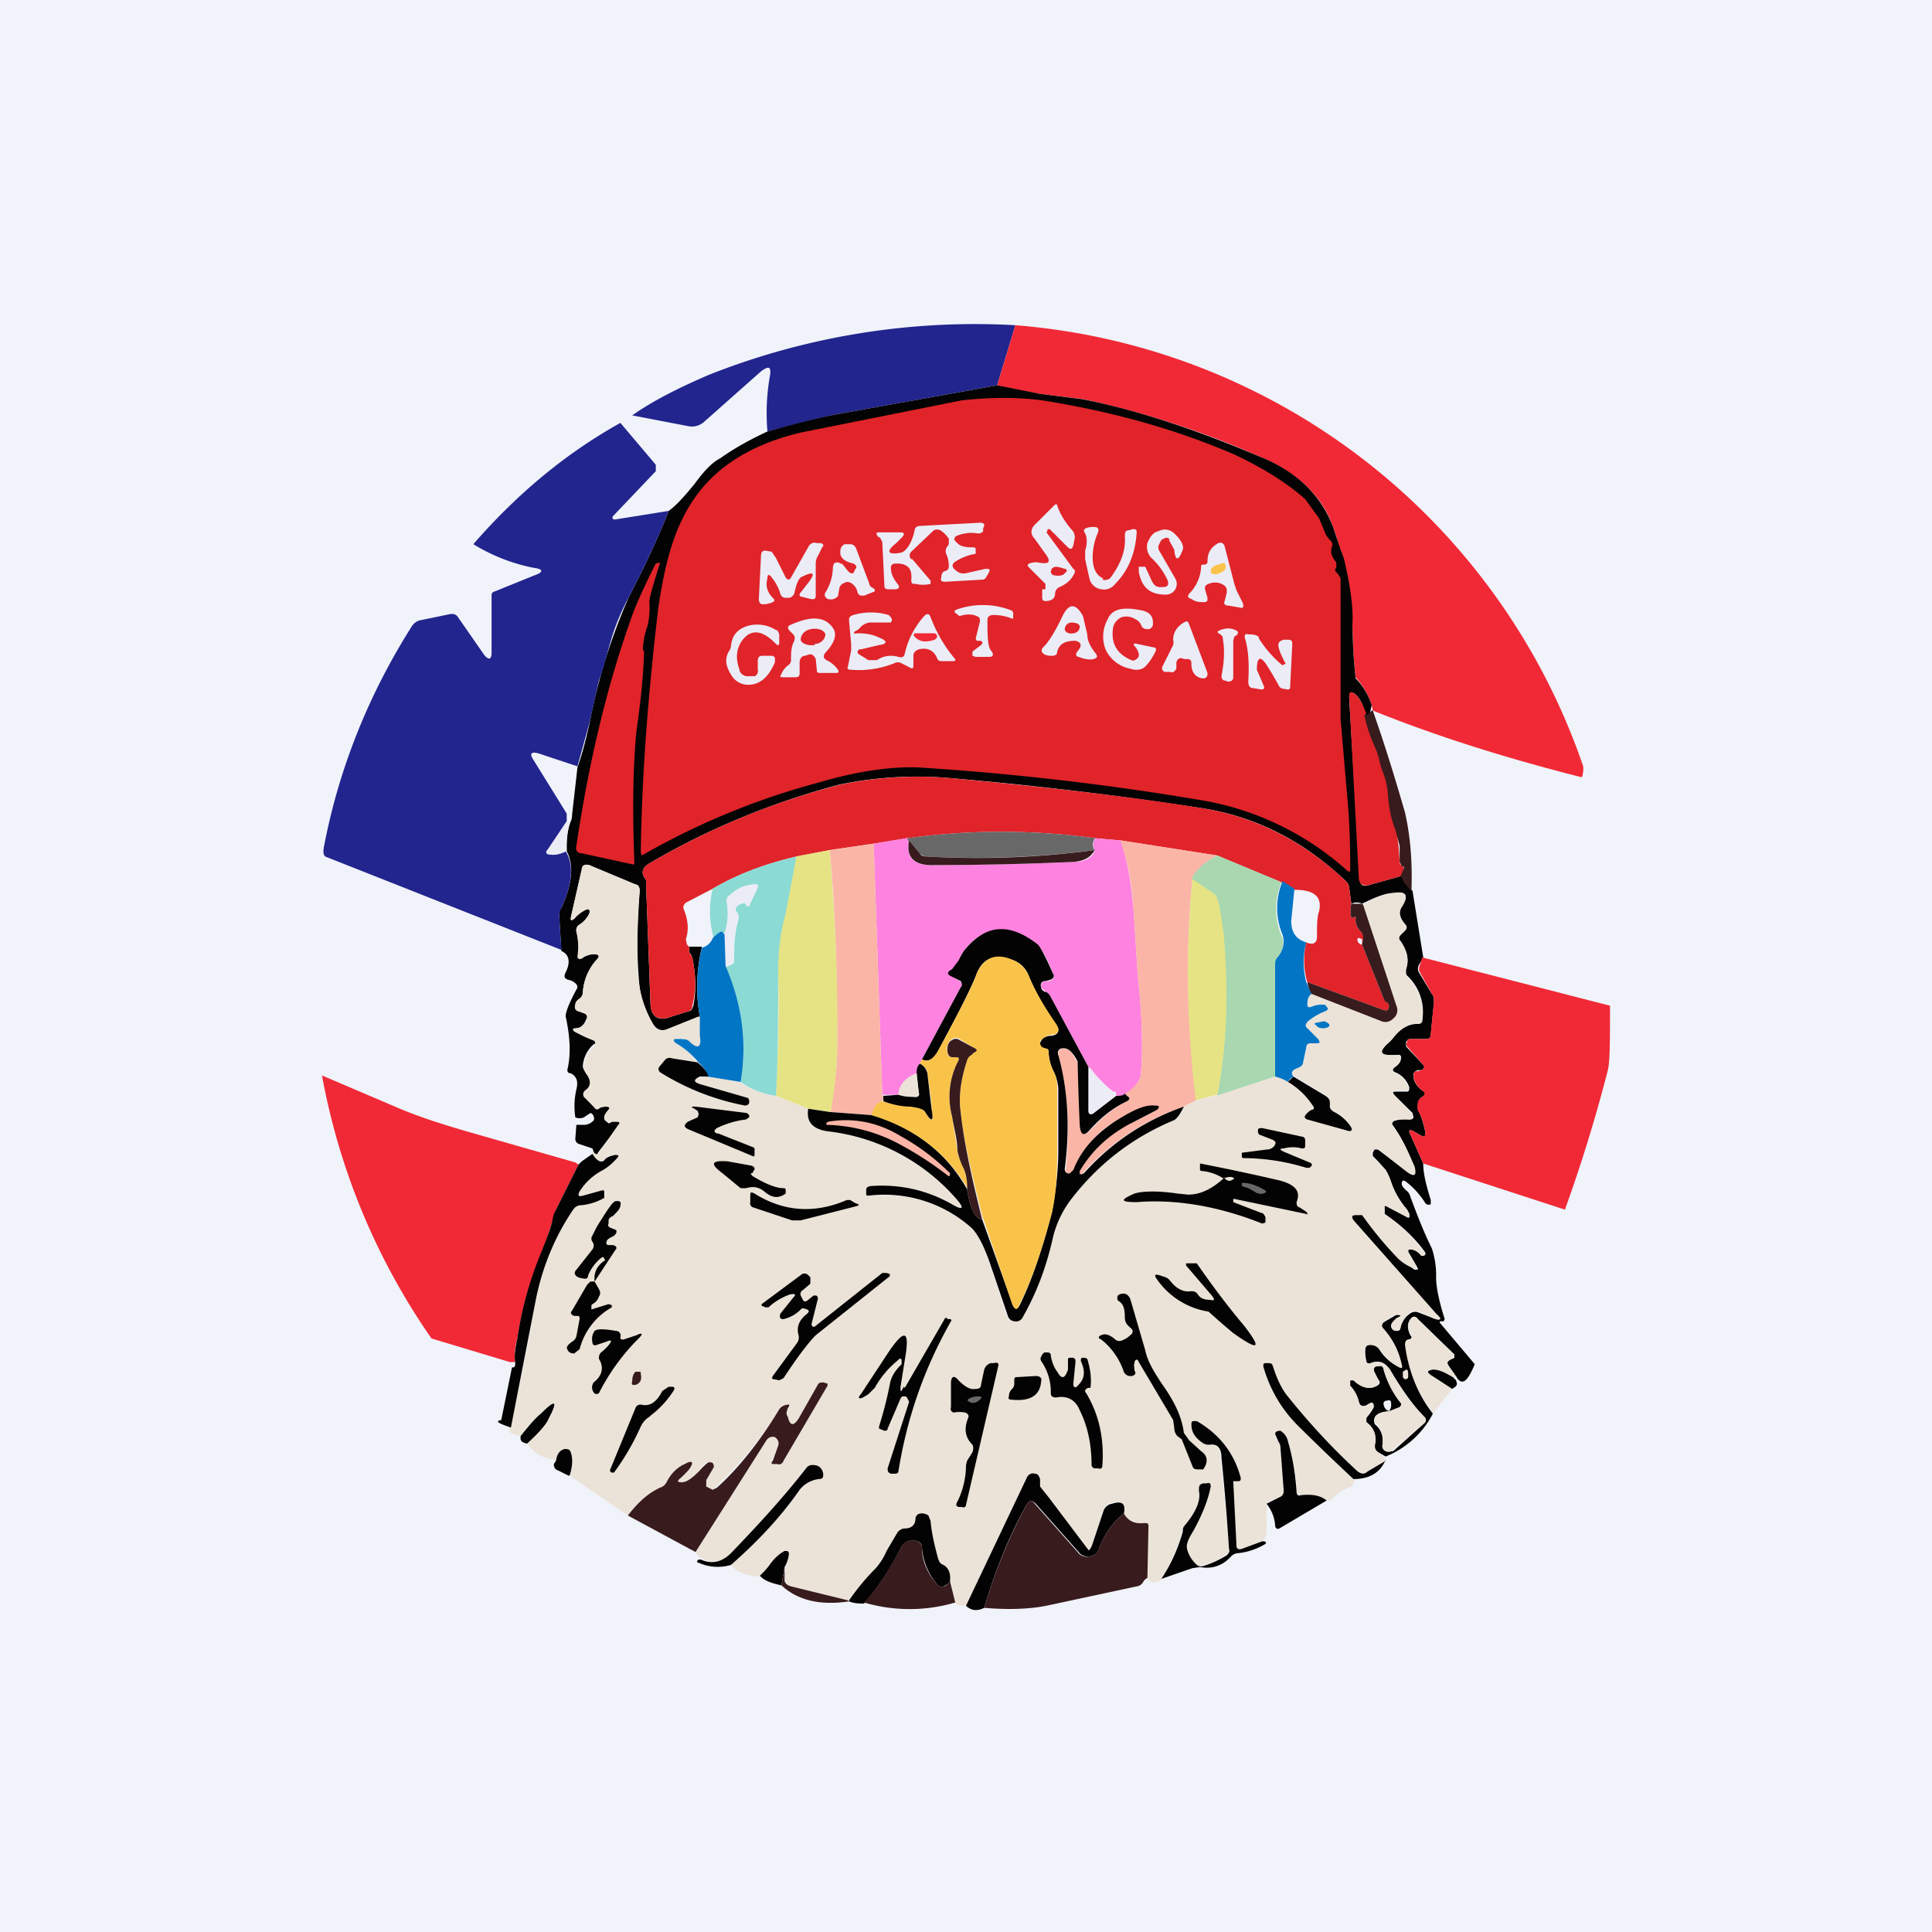 <!-- by TradingView --><svg width="18" height="18" viewBox="0 0 18 18" xmlns="http://www.w3.org/2000/svg"><path fill="#F0F3FA" d="M0 0h18v18H0z"/><path d="m9.46 3.03-.17.56-1.44.26c-.18.03-.42.1-.7.17a2 2 0 0 1 .02-.5c.02-.1 0-.12-.08-.06l-.53.47a.17.17 0 0 1-.15.04l-.52-.1c.2-.14.44-.26.72-.38a6.73 6.73 0 0 1 2.85-.46Z" fill="#22258D"/><path d="M14.73 7.24c-.67-.17-1.32-.37-1.94-.62l-.01-.05a.73.73 0 0 0-.15-.26 5.46 5.46 0 0 1-.03-.49 2.69 2.69 0 0 0-.11-.7.4.4 0 0 1-.03-.09 1.76 1.76 0 0 0-.04-.12c-.1-.29-.33-.5-.67-.65a8.54 8.54 0 0 0-1.65-.54l-.41-.05a2.9 2.9 0 0 1-.4-.08l.17-.56a6.1 6.1 0 0 1 5.28 4.08c.02.04.01.09 0 .13Z" fill="#F12936"/><path d="m9.29 3.59.4.08.4.05c.5.1 1.05.28 1.66.54.34.14.56.36.67.65l.04.12.03.09.03.08c.06.25.09.46.08.62a5.5 5.5 0 0 0 .03.5c.07.07.12.16.15.25a3.27 3.27 0 0 0-.02.09h-.04c-.02-.1-.05-.15-.09-.19-.04-.03-.06-.03-.06.03l.1 1.69c0 .05.02.07.07.06l.32-.09c.03.06.06.1.1.14l.1.62-.04.07a.07.07 0 0 0 0 .07l.12.2c.02.02.02.05.02.08l-.03.3c0 .02-.01.04-.04.04h-.15c-.02 0-.03.01-.04.03v.04l.15.16c.03.03.02.05-.01.06h-.03c-.03.01-.05.03-.04.06 0 .05.04.1.08.13.04.02.03.04 0 .06-.02.01-.03.03-.04.06v.06c.03.05.05.12.07.21 0 .04 0 .05-.04.03l-.07-.04c-.04-.02-.05-.01-.03.03l.12.27c0 .1.03.21.07.34v.04c-.03.01-.04 0-.05-.01a.76.76 0 0 0-.18-.2c-.03-.02-.04-.01-.04.02 0 .02.02.04.04.06a.1.1 0 0 1 .04.06c.06.16.12.32.2.48a.8.8 0 0 1 .04.27c0 .1.03.23.08.39l-.01.02h-.02c-.02 0-.02.01-.01.02l.32.38c-.07.17-.12.2-.17.12l-.07-.1c-.02-.03-.02-.04 0-.06l.05-.02v-.03l-.34-.33c-.02-.03-.05-.03-.07 0-.03.04-.03.09 0 .15.02.02.01.03-.01.04-.03 0-.04.02-.03.05.02.23.1.45.25.64a.85.85 0 0 1-.44.4l-.07-.04a.06.06 0 0 1-.03-.07.21.21 0 0 0-.08-.21v-.04a.48.48 0 0 0 .07-.1c0-.04-.01-.05-.05-.03a.1.1 0 0 1-.04.02c-.03 0-.04-.01-.05-.04a.3.3 0 0 0-.09-.15v-.02l.01-.03h.03c.08.07.15.09.22.05.03-.02.03-.03.01-.06a.18.18 0 0 1-.04-.08c0-.02 0-.03.02-.04h.02c.03-.01.04 0 .05.02.03.11.08.21.15.3.02.03.02.04 0 .06l-.1.04a.1.1 0 0 0 .02-.08c0-.02-.01-.03-.04-.02-.01 0-.02 0-.03.02 0 .04.02.07.06.08-.07 0-.12.02-.14.05-.01.03-.01.05 0 .07.06.05.08.11.07.2 0 .02.01.04.03.05.03.01.05 0 .07 0l.29-.26c.02-.02.02-.04 0-.06-.1-.1-.2-.24-.32-.44-.05-.07-.1-.09-.18-.06-.02.01-.04 0-.04-.02a.38.38 0 0 1-.01-.1c0-.04.02-.05.05-.05a.1.1 0 0 1 .08.04c.05.08.11.13.19.17.02.01.03 0 .02-.02a.82.82 0 0 0-.17-.34c-.02-.02-.02-.04 0-.06l.12-.07c.05 0 .05.01 0 .04s-.06.06-.04.09l.05.02c.02 0 .03-.02.03-.04.02-.06.05-.1.1-.13a.08.08 0 0 1 .07 0l.13.05c.08.03.09.01.03-.04l-.77-.87c-.02-.03-.02-.05.02-.05h.08c.14.2.25.33.33.41l.14.1c.03 0 .04 0 .02-.03l-.07-.12c-.02-.03-.01-.04.02-.04s.06.02.09.05c0 .01.02.02.03 0h.01v-.02c-.1-.14-.23-.26-.38-.36v-.06c0-.02 0-.02.02-.01l.19.1h.02v-.03l-.02-.04a.8.8 0 0 1-.15-.26.44.44 0 0 0-.05-.11 2.08 2.08 0 0 0-.12-.13v-.03l.01-.02c.01-.02.02-.02.04-.01l.27.2c.07.06.09.04.06-.04a1.47 1.47 0 0 0-.19-.38c-.02-.02-.01-.04.02-.05a.35.35 0 0 1 .13-.01c.02 0 .03 0 .04-.02l-.01-.04-.17-.16c-.02-.03-.02-.04.02-.04h.1c.02 0 .02-.02.02-.04a.23.23 0 0 0-.13-.14c-.03-.01-.03-.03 0-.05.03-.02.05-.05.05-.07.01-.03 0-.05-.04-.04h-.05c-.1 0-.11-.03-.04-.1a.5.5 0 0 0 .06-.06c.07-.1.15-.14.23-.13.02 0 .04-.01.04-.03a.46.46 0 0 0-.14-.42.06.06 0 0 1-.01-.06c.03-.09.01-.17-.05-.26-.02-.02-.02-.04 0-.06l.04-.04c.02-.02.02-.04 0-.06-.05-.06-.06-.11-.03-.16.07-.11.04-.15-.08-.13-.07 0-.17.04-.29.1a.11.11 0 0 0-.1 0l-.02-.15a.1.1 0 0 0-.03-.06c-.39-.37-.83-.6-1.34-.68a35.4 35.4 0 0 0-2.34-.28 3.54 3.54 0 0 0-1.04.06c-.64.17-1.24.42-1.78.74-.06.04-.07.09-.02.15v.06l.04 1.08c0 .14.08.18.2.13l.16-.05c.02 0 .03-.02.04-.05.03-.15.02-.3-.01-.45a.18.18 0 0 0-.03-.05v-.05h.12c-.05.21-.06.43-.02.65l-.3.12c-.06.02-.1 0-.13-.04a1 1 0 0 1-.13-.34 4.64 4.64 0 0 1 0-.91c0-.03-.01-.05-.04-.06l-.43-.18c-.04-.01-.06 0-.07.04l-.1.44c0 .04 0 .04.03.02a.32.32 0 0 1 .1-.08c.04-.02.05 0 .04.03a.26.26 0 0 1-.1.11.06.06 0 0 0-.02.06.6.6 0 0 1 .02.23c0 .02 0 .03.03.02a.21.21 0 0 1 .13-.04c.03 0 .04.02.01.05a.5.5 0 0 0-.13.31c0 .03-.02.05-.04.06a.08.08 0 0 0-.03.05c-.01.03 0 .05.03.06l.05.02c.03.01.04.03.02.06-.02.05-.05.08-.1.08-.03 0-.03.02.01.04l.16.07c.02.01.03.03 0 .04a.3.3 0 0 0-.1.2c0 .03.02.05.03.07.05.07.05.12 0 .16-.03.02-.03.04-.01.06l.09.1c.02.02.03.02.05 0 .01-.01.03-.02.05-.01.04 0 .05.01.02.04-.04.05-.04.08 0 .1 0 .02.02.02.04 0h.05c.02 0 .03.01.02.03l-.2.26c0 .02-.02.02-.04 0l-.01-.04-.12-.04a.05.05 0 0 1-.04-.05l.01-.13h.07c.04 0 .07-.02.09-.04a.04.04 0 0 0 0-.04.04.04 0 0 0-.03-.03l-.06.04a.1.1 0 0 1-.08 0 .7.7 0 0 1 .01-.26c.02-.08 0-.12-.05-.15-.03 0-.04-.02-.03-.05.03-.14.02-.3-.02-.48 0-.04.03-.12.1-.25a.04.04 0 0 0 0-.05.13.13 0 0 0-.07-.04c-.04-.01-.05-.03-.03-.07.05-.1.03-.17-.04-.2l-.02-.33c0-.03 0-.05.02-.07.1-.22.12-.4.05-.53 0-.08 0-.17.03-.26a.17.17 0 0 0 .02-.08l.05-.44c.05-.14.08-.27.11-.4a5.48 5.48 0 0 1 .37-1.19c.13-.25.26-.52.37-.8.07-.05.15-.14.24-.25.08-.11.16-.2.24-.24.14-.1.29-.18.44-.25.29-.08.52-.14.7-.17l1.44-.26Z" fill="#040303"/><path d="M12.44 5.32c.03.03.05.06.05.08v1.3l.06.7c.02.2.03.44.03.7 0 .02 0 .03-.03.01a2.7 2.7 0 0 0-1.39-.66c-.95-.16-1.82-.25-2.6-.3-.24-.01-.56.03-.93.14a6.84 6.84 0 0 0-1.65.68l-.01-.03c.01-.73.07-1.48.16-2.25.05-.36.12-.64.23-.86.2-.41.56-.67 1.1-.8l1.5-.3c.27-.03.52-.03.75 0 .63.1 1.22.26 1.78.5.28.13.5.27.67.42l.13.18.05.12a.2.2 0 0 0 .05.08c.02.02.03.04.02.06-.02.06 0 .1.04.15v.05l-.01.01v.02Z" fill="#E0242A"/><path d="m5.78 3.94.33.39v.06l-.4.42c-.01.02 0 .03.02.03l.5-.08c-.11.28-.24.55-.37.8-.08.15-.13.28-.16.38-.04.13-.07.27-.12.4l-.09.4-.11.4-.36-.12c-.07-.02-.09 0-.05.06l.31.5v.07l-.18.27c-.02.02-.01.04.02.04.04.01.1 0 .15-.03.08.13.06.31-.04.53a.15.15 0 0 0-.02.07l.02.32-2.2-.87c-.02-.02-.02-.05-.01-.1.14-.73.42-1.42.82-2.05a.13.13 0 0 1 .07-.05l.29-.06c.02 0 .04 0 .06.02l.25.36c.04.05.07.05.07-.02v-.52c0-.03 0-.04.03-.05l.37-.15c.09-.03.08-.06-.01-.07a1.7 1.7 0 0 1-.56-.22c.4-.46.85-.84 1.37-1.13Z" fill="#22258D"/><path d="m9.76 4.94-.01.02.25.34c.02.01.02.03 0 .06-.02.04-.06.08-.13.11a.07.07 0 0 0-.04.06c0 .05-.04.07-.09.07-.02 0-.03-.01-.03-.03v-.08h.03v-.05l-.15-.15c-.02-.02-.02-.03 0-.04a.17.17 0 0 1 .08-.01c.1.02.13 0 .07-.08l-.1-.14c-.04-.04-.04-.09 0-.13l.18-.18c.02-.02.03-.01.03 0 .03.09.08.16.13.22a.1.1 0 0 1 .03.1l-.01.05c-.01.04-.03.04-.05.02l-.17-.17h-.02ZM8.5 5.21l.17.2v.03a.3.3 0 0 1-.14 0c-.03 0-.04 0-.04-.04.01-.1-.03-.15-.14-.15-.03 0-.05.01-.05.04 0 .05.02.1.07.16.01.02.01.03-.02.04h-.07c-.03 0-.04-.01-.04-.03l-.02-.41-.02-.04L8.18 5c-.02-.03-.02-.04.01-.04h.2c.04 0 .04.02.01.05l-.05.05c-.1.08-.08.11.04.09.05-.01.1-.08.13-.2 0-.03.02-.05.05-.05l.56-.03c.04 0 .05.02.03.05v.03c-.02.02-.03.02-.05.02a.35.35 0 0 0-.19.02c-.03.01-.04.04-.01.06.03.04.08.05.16.05.01 0 .02 0 .02.02v.04a.48.48 0 0 0-.2.08c-.02.02-.02.04 0 .06.03.03.06.05.11.04l.18-.04c.04 0 .05 0 .03.04l-.03.05-.02.01-.35.02c-.04 0-.05-.01-.04-.04 0-.04.02-.06.04-.06.02-.01.03-.02.03-.05a.29.29 0 0 0-.02-.1.07.07 0 0 1 0-.07l.02-.03v-.05a.26.26 0 0 0-.08-.08c-.03-.01-.05-.01-.07.01l-.2.19c-.02.02-.02.05 0 .07ZM10.27 5.4c.03.01.05 0 .07-.01.1-.13.15-.26.14-.39 0-.03 0-.06.04-.06l.03-.01c.03 0 .04 0 .04.03-.01.18-.07.35-.2.48a.13.13 0 0 1-.13.05.13.13 0 0 1-.11-.1l-.04-.18v-.08c.02-.06.02-.12 0-.16-.02-.03-.01-.04.01-.05a.2.2 0 0 1 .08-.01c.03 0 .04.02.03.05a.59.59 0 0 0-.05.23c0 .1.03.17.1.2ZM10.9 5.03a.04.04 0 0 0-.04-.02l-.04.02-.02.04a.06.06 0 0 0 0 .06l.15.26a.1.1 0 0 1 0 .1.1.1 0 0 1-.09.05c-.14 0-.22-.06-.25-.21v-.05h.06l.06.13c.02.04.04.06.08.06h.02c.05 0 .06-.02.05-.06a.66.66 0 0 0-.14-.2.15.15 0 0 1-.05-.15c.02-.05.05-.1.1-.11.06-.03.12-.02.17.04.05.05.07.1.06.13-.04.11-.07.11-.08 0l-.05-.09ZM7.15 5.39c-.02.07 0 .13.05.18.02.02.02.03 0 .04a.22.22 0 0 1-.09.02c-.03 0-.04-.02-.04-.05l.02-.4c0-.03.01-.05.04-.05l.06.01.04.06.09.18c.02.03.04.02.05 0l.17-.3c.02-.02.04-.03.07-.02h.04c.02.01.03.02.01.04l-.04.08a.13.13 0 0 0-.02.07v.29c0 .03 0 .05-.05.04l-.08-.02c-.02 0-.03-.02-.01-.04l.07-.09c.07-.09.05-.11-.05-.06-.04.01-.06.07-.08.16-.01.02-.03.04-.05.04h-.03a.05.05 0 0 1-.05-.04.44.44 0 0 0-.08-.15c-.02-.03-.04-.03-.04 0ZM11.25 5.23c0-.08.03-.13.1-.17.03-.01.05 0 .06.03l.09.35.02.06.06.12c.01.04 0 .05-.03.04l-.12-.02c-.02 0-.03-.02-.02-.04l.02-.08c0-.03 0-.05-.03-.07a.15.15 0 0 0-.14-.01c-.03.01-.04.03-.03.06l.02.07c0 .03 0 .04-.04.04-.03 0-.07 0-.11-.03-.04-.01-.04-.03-.01-.06a.38.38 0 0 0 .1-.23c0-.02 0-.03.02-.03h.02c.02-.01.02-.02.02-.03ZM7.95 5.25c-.09-.02-.13-.06-.12-.12 0-.03.02-.05.04-.06h.05c.03 0 .05.02.06.05l.12.32s0 .02.02.03l.03.02v.02l-.1.04c-.03 0-.05 0-.06-.03a.15.15 0 0 0-.02-.05c-.03-.04-.07-.06-.1-.04a.07.07 0 0 0-.05.05l-.01.06c0 .02-.02.03-.04.04a.1.1 0 0 1-.06 0c-.03-.02-.03-.04-.02-.06a.45.45 0 0 0 .07-.24l.01-.03a.05.05 0 0 1 .06 0s.02 0 .03.02l.04.05c.03.03.05.03.06 0l.01-.02c.02-.02 0-.04-.02-.05Z" fill="#EBECF6"/><path d="M6 6.06c0 .14-.02.4-.07.75-.03.3-.04.7-.02 1.22 0 .02 0 .03-.03.02l-.46-.1c-.04 0-.06-.03-.05-.07.12-.81.3-1.55.54-2.2a5.71 5.71 0 0 1 .2-.43l.04-.01c-.06.2-.1.32-.1.37a.7.7 0 0 1-.02.23.68.68 0 0 0-.04.22Z" fill="#E0242A"/><path d="m11.32 5.27.06-.02c.03-.01.04 0 .04.04-.01.03-.04.05-.09.06-.05 0-.06-.01-.04-.06l.03-.02Z" fill="#F9C34A"/><path d="M9.8 5.3c.02-.03.06-.02.12 0 .02 0 .03.02 0 .04-.01.02-.05.03-.1.02a.04.04 0 0 1-.03-.03l.01-.04Z" fill="#E0242A"/><path d="M9.12 5.97H9.1l-.01-.02.04-.16c0-.02 0-.04-.03-.05-.04-.02-.1-.02-.16 0l-.04-.03c-.01-.01-.01-.02.01-.03a.73.73 0 0 1 .52.01l.01.02v.03c0 .02 0 .03-.02.02a.45.45 0 0 0-.17-.03c-.03 0-.05.02-.05.04 0 .16 0 .26.04.3.02.03.01.05-.02.05h-.13l-.03-.01v-.04l.08-.06c.02-.02.02-.04-.02-.04ZM10.06 6.04c.02-.04 0-.06-.04-.07-.1 0-.15.03-.17.1 0 .03-.02.04-.05.04-.02 0-.05 0-.08-.02-.02-.02-.02-.04 0-.06.06-.06.11-.15.17-.27.06-.14.13-.15.2-.02l.04.17c0 .07.04.13.08.18.02.03.01.04-.02.05-.04.01-.09 0-.14-.02-.02 0-.03-.02-.02-.04l.03-.04ZM10.6 6.13c.02-.02.01-.06-.02-.1-.03-.03-.02-.04.02-.03l.14.03c.03 0 .04.02.02.05a.49.49 0 0 1-.09.13c-.03.03-.08.04-.14.02a.32.32 0 0 1-.23-.18.33.33 0 0 1 .02-.28c.04-.1.15-.12.33-.08.07.02.1.06.09.14-.01.02-.03.04-.06.03-.02 0-.04-.01-.05-.04a.1.1 0 0 0-.05-.05c-.05-.03-.09-.03-.13-.02-.04.02-.07.05-.08.1-.02.14.03.24.17.3.02.01.04 0 .06-.02ZM7.93 6l-.02-.22c0-.03.01-.04.04-.05a.58.58 0 0 1 .33 0c.02.02.03.03.03.05l-.01.02H8.1a.15.15 0 0 0-.08.04.23.23 0 0 1-.03.03c-.05.02-.04.04 0 .03.07 0 .14.01.2.04.08.03.08.06 0 .07l-.17.04c-.02 0-.02 0-.03.02 0 .01 0 .02.02.03l.08.05h.08c.06-.04.13-.05.2-.03.04.01.05 0 .06-.03.03-.14.1-.26.18-.35.03-.03.05-.02.06.01.05.13.12.26.22.38.02.02.01.03-.01.03h-.1c-.02 0-.04 0-.05-.03-.03-.07-.09-.1-.17-.08-.03.01-.05.03-.05.06v.07c0 .05 0 .06-.05.03l-.06-.03a.07.07 0 0 0-.07 0 .88.88 0 0 1-.4.06c-.03 0-.04-.01-.03-.03l.03-.15v-.07ZM7.78 6.27h-.13c-.03 0-.04 0-.04-.03l-.01-.1c-.02-.04-.04-.05-.07-.04l-.03.01c-.03 0-.05.03-.05.06v.09c0 .03 0 .05-.04.05h-.1c-.04 0-.05 0-.03-.03a.2.2 0 0 1 .06-.08.06.06 0 0 0 .03-.06c0-.06 0-.11.03-.17.01-.03 0-.05-.01-.06l-.03-.03c-.03-.03-.02-.05.01-.06.2-.09.32-.07.39.03.04.06.02.13-.06.22-.04.04-.03.07.02.09a.3.3 0 0 1 .08.07c.02.03.02.04-.02.04ZM10.96 6.17v.06c-.02.03-.03.04-.06.03h-.05c-.02-.01-.03-.03-.02-.05l.1-.2a.1.1 0 0 0 0-.05c0-.06.03-.12.1-.16.03-.02.04-.01.05.02l.17.45c0 .02 0 .04-.03.05-.02 0-.04 0-.07-.02-.03-.02-.05-.06-.05-.11 0-.03 0-.04-.03-.05h-.04c-.04-.02-.06 0-.07.03ZM6.81 6.02c.01-.1.06-.16.16-.19a.33.33 0 0 1 .26.04c.02 0 .02.02.03.04v.07c0 .04-.01.04-.04.01-.12-.12-.22-.13-.3-.03-.06.08-.07.17-.03.28 0 .03.03.05.06.06h.08a.05.05 0 0 0 .03-.06v-.08c0-.03.01-.05.04-.05h.08c.02 0 .03 0 .04.02v.04c-.06.14-.14.21-.25.21a.18.18 0 0 1-.15-.08c-.06-.09-.07-.16-.03-.23a.1.1 0 0 0 .02-.05Z" fill="#EBECF6"/><path d="M10 5.9c.03 0 .06-.03.06-.06s-.04-.04-.08-.04c-.03 0-.06.03-.06.06s.04.05.08.04ZM7.59 6c.06 0 .1-.05.1-.09-.01-.04-.07-.06-.13-.05-.06.01-.1.05-.1.1 0 .03.06.06.13.05Z" fill="#E0242A"/><path d="M11.49 5.97v.34c0 .03-.02.04-.05.04l-.03-.01c-.02 0-.03-.02-.03-.04.02-.1.03-.2.02-.3l-.01-.07-.02-.02c-.04-.02-.03-.03 0-.04.05-.02.1-.02.14 0 .03.01.03.03.01.05l-.02.01-.01.04Z" fill="#EBECF6"/><path d="M8.52 5.9h.17c.02 0 .03 0 .04.02v.02l-.02.02c-.09.03-.15.02-.2-.04l.01-.02Z" fill="#F12936"/><path d="M11.97 6.17c-.04-.08-.06-.13-.06-.16s.02-.04.05-.05H12c.03 0 .04.01.04.04l-.02.4c0 .02-.01.03-.04.02-.03 0-.06-.01-.07-.04a2.8 2.8 0 0 0-.1-.17c-.06-.1-.1-.1-.1.03l.06.14c.02.04 0 .05-.04.04l-.06-.01c-.03 0-.04-.03-.04-.06.01-.17 0-.3-.03-.4-.01-.03 0-.05.03-.04.06 0 .1.01.1.04a1.03 1.03 0 0 0 .22.25l.01-.01c.02 0 .02-.01.01-.02Z" fill="#EBECF6"/><path d="M12.72 6.65c.02.11.05.21.1.3l.04.13.04.13c.02.04.03.1.04.18.01.14.03.25.07.34l.02.15.01.15c0 .02.01.03.03.04l.01.02-.02.07-.32.09c-.05 0-.07-.01-.08-.06l-.09-1.7c0-.05.02-.05.06-.02.04.04.07.1.1.18Z" fill="#E0242A"/><path d="M12.79 6.62c.14.4.23.71.3.95.05.22.07.46.06.73a.41.41 0 0 1-.1-.14l.03-.07c0-.01 0-.02-.02-.02l-.02-.04v-.15L13 7.73c-.04-.1-.06-.2-.07-.34a.67.67 0 0 0-.04-.18.76.76 0 0 1-.04-.13.71.71 0 0 0-.04-.12 1.4 1.4 0 0 1-.1-.3h.03l.02-.02a4.31 4.31 0 0 1 .02-.02Z" fill="#381B1D"/><path d="M12.59 8.42a.3.3 0 0 0 0 .13h.02c.01-.02.02-.01.02.02 0 .05.02.08.05.11.02.02.03.04.02.07l-.01.05v-.05c-.04-.02-.05-.01-.04.02 0 .01.02.03.04.03l.2.5.03.04c.02 0 .02.02.02.04 0 .03-.02.04-.05.03l-.71-.26a.72.72 0 0 1-.01-.37c.07.03.1 0 .1-.05 0-.1 0-.19.02-.24.03-.14-.05-.2-.23-.2a.38.38 0 0 0-.12-.07l-.6-.25-.9-.14-.23-.02a6.44 6.44 0 0 0-1.76 0l-.31.05-.41.06-.31.06c-.3.07-.56.17-.78.3l-.25.13c-.02.02-.03.04-.02.06.04.1.05.19.02.28l.01.05.02.02v.05l.03.05c.03.15.04.3 0 .45 0 .03-.01.04-.03.05l-.16.05c-.13.05-.2 0-.2-.13l-.04-1.08V8.2c-.05-.06-.04-.11.02-.15a6.94 6.94 0 0 1 1.79-.74 3.54 3.54 0 0 1 1.03-.06c1.08.1 1.86.2 2.34.28.5.08.95.31 1.34.68a.1.1 0 0 1 .03.06l.02.15Z" fill="#E0242A"/><path d="M5.31 7.67a.71.71 0 0 0-.03.26c-.07.03-.12.04-.16.03-.03 0-.04-.02-.02-.04l.19-.27.02.02Z" fill="#EBECF6"/><path d="M10.21 7.8c-.03.04-.04.08-.01.12a8.6 8.6 0 0 1-1.57.06.09.09 0 0 1-.06-.03l-.1-.12c0 .02-.01.01-.02-.02a6.44 6.44 0 0 1 1.76 0Z" fill="#696868"/><path d="M8.45 7.8c.01.04.02.05.02.03-.03.15.04.23.2.23.45 0 .9-.01 1.34-.03.1 0 .16-.04.19-.1-.02-.05-.02-.09.01-.12l.23.02c.07.2.1.42.12.63l.04.62c.04.37.05.68.03.92 0 .06-.05.13-.15.2-.02 0-.05.02-.08.01 0-.03 0-.04-.03-.04a1.32 1.32 0 0 1-.23-.23l-.35-.65a.11.11 0 0 0-.05-.05L9.7 9.2c0-.03 0-.05.04-.06h.04c.04-.02.05-.04.03-.07a1.08 1.08 0 0 0-.14-.27c-.26-.2-.5-.19-.69.06a.9.9 0 0 0-.05.09c-.02.05-.05.07-.06.08-.04.02-.05.04-.01.06l.08.05c.02.02.03.04.01.06l-.36.67-.02.04a.12.12 0 0 0-.03.09c-.1.04-.16.1-.17.2h-.15l-.08-2.34.3-.05Z" fill="#FE82DF"/><path d="M11.34 7.97c-.13.07-.2.15-.23.22-.07.7-.05 1.38.04 2.06l-.12.06a2.22 2.22 0 0 0-.95.63h-.02v-.03c.12-.2.27-.34.45-.43l.27-.14c.03-.03.02-.04-.02-.04-.09 0-.2.04-.36.14a.96.96 0 0 0-.4.46c0 .02-.02.03-.03.03-.03 0-.05 0-.04-.04.04-.38.02-.74-.07-1.06 0-.03 0-.05.03-.06.03 0 .06 0 .09.03l.06.1a23.56 23.56 0 0 0 .03.59c0 .09.03.1.1.03.09-.1.2-.2.33-.26.03-.02.03-.03 0-.05l-.02-.02c.1-.06.15-.13.15-.19.02-.24.01-.55-.03-.92l-.04-.62a2.42 2.42 0 0 0-.12-.63l.9.14Z" fill="#FBB5A6"/><path d="M10.2 7.92c-.04.07-.1.1-.19.11-.44.02-.89.03-1.33.03-.17 0-.24-.08-.21-.23l.1.12c.01.02.03.03.06.03.53.03 1.05.01 1.57-.06Z" fill="#381B1D"/><path d="m8.14 7.86.08 2.35c.02-.01.02 0 0 .05-.05.01-.08.05-.09.13l-.39-.03.02-.15c.03-.2.04-.34.04-.44 0-.62-.01-1.23-.07-1.85l.41-.06Z" fill="#FBB5A6"/><path d="M7.73 7.92c.05.62.08 1.23.07 1.85a3.93 3.93 0 0 1-.06.59l-.21-.03-.3-.12c.02-.4.03-.78.02-1.16 0-.18.02-.36.06-.54.04-.18.08-.35.1-.53l.32-.06Z" fill="#E5E384"/><path d="m7.42 7.98-.1.53c-.05.18-.07.36-.07.54 0 .38 0 .77-.02 1.16a.72.72 0 0 1-.33-.13c.06-.35.02-.71-.14-1.07.05-.02.08-.03.08-.05 0-.13 0-.26.04-.39 0-.02 0-.05-.02-.07-.01-.01-.01-.04.01-.06.03-.02.05-.03.08-.02v.02h.03l.08-.17v-.02c-.01-.01-.02-.02-.03-.01a.41.41 0 0 0-.23.1.07.07 0 0 0-.03.06c.02.11.01.21-.02.3-.01-.04-.05-.02-.1.04a.9.9 0 0 1-.01-.46c.22-.13.48-.23.78-.3Z" fill="#8BDAD3"/><path d="m11.34 7.97.6.25a.64.64 0 0 0 0 .5c.03.06.02.12-.04.2a.12.12 0 0 0-.02.06v1.05l-.54.18a5.12 5.12 0 0 0 0-1.84.1.1 0 0 0-.04-.05l-.2-.13c.03-.07.11-.15.24-.22Z" fill="#A8D7B0"/><path d="m6.51 9.47.02.18c0 .11-.03.13-.12.05-.02-.02-.05-.03-.1-.02-.04 0-.04.02-.01.04.09.05.15.11.2.18l-.24-.04-.06.01-.05.06c-.03.02-.02.04 0 .06.25.15.52.26.79.3.02.01.03 0 .04-.02v-.02l-.01-.02-.45-.13c-.06-.02-.06-.04 0-.06l.07-.01.3.05c.12.08.23.12.34.13l.3.12c-.02.12.04.2.18.21.48.06.88.27 1.2.63.08.1.07.1-.04.05a1.32 1.32 0 0 0-.76-.17c-.03 0-.05.02-.04.05v.02c0 .02 0 .02.02.02.37-.03.68.06.95.29.06.05.12.16.18.34l.16.49c.02.03.04.04.07.05.04 0 .06-.01.08-.04.13-.23.22-.47.28-.74.04-.14.1-.27.18-.37.25-.32.56-.56.94-.72.03 0 .06-.05.1-.13l.12-.06.18-.04.55-.18c.04 0 .08.02.12.05.1.05.17.12.23.22.02.02.01.03 0 .04a.16.16 0 0 0-.06.04c-.02.02-.02.04 0 .04l.37.11c.05.02.07 0 .04-.04a.4.4 0 0 0-.15-.13.06.06 0 0 1-.04-.05v-.04a.07.07 0 0 0-.03-.06l-.31-.19c-.03-.03-.02-.05.04-.07.03-.01.04-.03.05-.05l.03-.14c0-.03.02-.04.04-.04h.06c.02 0 .03-.01 0-.03l-.1-.11c-.02-.02-.02-.04 0-.05a.6.6 0 0 1 .18-.11c.02-.01.02-.02 0-.04 0-.01-.01-.02-.03-.02-.02 0-.06 0-.1.02-.03.01-.04 0-.04-.03 0-.04.01-.07.04-.09l.64.25a.1.1 0 0 0 .12-.02.1.1 0 0 0 .03-.12l-.32-.94c.12-.07.22-.1.29-.11.12-.02.15.02.08.13-.04.05-.02.1.03.16.02.02.02.04 0 .06l-.04.04c-.02.02-.02.04 0 .06.06.09.08.17.05.26v.06c.13.13.17.27.15.42 0 .02-.02.03-.05.03-.07 0-.15.04-.22.13a.5.5 0 0 1-.06.06c-.07.07-.06.1.04.1h.05c.04 0 .05.01.04.04 0 .02-.02.05-.06.07-.02.02-.02.04 0 .05.07.03.1.07.13.14.01.02 0 .03-.02.03H13c-.03 0-.03.02 0 .05l.16.16v.04c0 .01-.01.02-.03.02H13c-.03.02-.04.04-.02.06.08.11.14.24.2.38.02.08 0 .1-.07.05l-.27-.21h-.04l-.02.03v.03l.13.13.05.11c.03.1.08.18.15.26l.02.04v.02c0 .02-.01.02-.02.01l-.19-.1c-.02-.01-.03 0-.02.01v.06a1.66 1.66 0 0 1 .38.37l-.01.02h-.03a.14.14 0 0 0-.1-.06c-.02 0-.03.01-.01.04l.07.12c.01.03 0 .04-.02.02a.44.44 0 0 1-.15-.09 3.39 3.39 0 0 1-.34-.41h-.06c-.04 0-.04.02-.02.05l.77.87c.05.05.04.07-.03.04l-.13-.06a.08.08 0 0 0-.07 0 .22.22 0 0 0-.1.14c0 .02-.02.03-.04.04-.01 0-.03 0-.04-.02-.02-.03 0-.06.04-.1.05-.02.05-.03 0-.03-.03 0-.07.03-.12.07-.02.02-.02.04 0 .06.1.11.15.23.17.34 0 .03 0 .03-.02.02a.48.48 0 0 1-.19-.17.1.1 0 0 0-.08-.04c-.04 0-.05.01-.06.04l.01.1c.01.03.03.04.05.03.07-.03.13 0 .18.06.11.2.22.34.32.44.02.02.02.04 0 .06l-.3.25c-.01.02-.04.02-.06.01a.05.05 0 0 1-.03-.06.22.22 0 0 0-.06-.2c-.02-.01-.03-.03 0-.06.01-.03.06-.05.12-.05l.1-.04c.02-.02.02-.03 0-.05a.88.88 0 0 1-.15-.3c0-.03-.02-.04-.05-.03h-.02c-.02.01-.02.02-.02.04l.04.08c.02.03.02.04-.01.06-.07.04-.15.02-.22-.05h-.03v.05c.04.04.07.1.08.15 0 .03.02.04.05.04a.1.1 0 0 0 .04-.02c.04-.02.05-.01.04.03l-.06.1v.04c.07.05.1.12.08.21 0 .03 0 .05.03.07l.06.05.01.03-.18.1c-.03.03-.05.02-.08 0a6.58 6.58 0 0 1-.66-.7.97.97 0 0 1-.13-.28c-.01-.02-.03-.03-.05-.03h-.02c-.02 0-.03.01-.02.03.05.2.16.38.32.54.26.27.44.44.52.51.02 0 .01.03-.02.07a.44.44 0 0 0-.19.13h-.04c-.06-.05-.14-.06-.24-.05-.02 0-.03 0-.04-.03 0-.14-.03-.3-.08-.48-.01-.04-.04-.07-.07-.09-.03 0-.04 0-.05.03 0 .02 0 .04.03.07a.1.1 0 0 1 .02.06l.03.4c0 .03-.02.05-.04.06l-.12.05v.28c0 .03-.01.05-.04.08l-.19.07c-.03.01-.05 0-.06-.04l-.03-.58c0-.02 0-.02.02-.02h.03c.03.01.04 0 .03-.02a.84.84 0 0 0-.41-.53h-.04a.03.03 0 0 0-.01.03c0 .06.03.12.1.17a.1.1 0 0 0 .07.02c.07 0 .1.03.1.12a21.7 21.7 0 0 1 .08.85c0 .02 0 .04-.02.05a.66.66 0 0 1-.22.1c-.03.02-.05.01-.07 0a.3.3 0 0 1-.08-.15c0-.04.01-.1.06-.17.07-.13.13-.26.15-.4 0-.04 0-.05-.03-.04h-.03c-.03.01-.05.03-.04.07.01.1-.03.2-.13.32a.13.13 0 0 0-.03.06c-.03.14-.1.29-.19.45-.05.03-.1.03-.14-.02l.02-.48c0-.03-.01-.04-.04-.03-.1.01-.15-.02-.19-.09.02-.09-.02-.12-.11-.1a.1.1 0 0 0-.08.07l-.1.31c-.02.05-.03.07-.05.06l-.36-.48-.08-.1v-.08c0-.03-.02-.05-.05-.05-.04 0-.06 0-.07.03L9 14.96c-.04 0-.07 0-.1-.02l-.05-.2c.01-.08-.01-.13-.06-.16a.1.1 0 0 1-.05-.06 2.8 2.8 0 0 1-.1-.4.1.1 0 0 0-.05-.02c-.03 0-.05.01-.05.04 0 .06-.04.1-.1.1a.09.09 0 0 0-.07.04 1.5 1.5 0 0 0-.1.17.6.6 0 0 1-.11.16c-.1.1-.18.2-.26.3l-.53-.13a.06.06 0 0 1-.05-.05.36.36 0 0 1 0-.13.3.3 0 0 0 .03-.12c0-.03-.01-.04-.04-.03-.04.02-.09.06-.14.14a.72.72 0 0 1-.08.1c-.14-.01-.24-.05-.28-.11.24-.21.46-.44.64-.7.05-.05.1-.09.18-.1.03 0 .04-.02.04-.05 0-.05-.04-.07-.1-.08-.02 0-.04 0-.06.03-.21.27-.44.52-.67.77-.1.1-.2.13-.3.07a.1.1 0 0 1-.06-.06l.66-1.04c.02-.03.05-.04.08-.03.03.02.04.05.03.08l-.06.14.01.03h.03c.03.01.05 0 .07-.02l.4-.7c.02-.02.02-.03.01-.03h-.04c-.03-.01-.04 0-.05.01l-.17.3c-.05.09-.09.09-.12 0l.01-.08c.02-.03.01-.04-.02-.03a.1.1 0 0 0-.06.04 3.59 3.59 0 0 1-.62.75c-.02 0-.03 0-.05-.03-.02-.02-.02-.04-.01-.06l.07-.12v-.02c0-.01 0-.02-.02-.02h-.06a.45.45 0 0 0-.05.07c-.07.07-.13.11-.17.11-.04 0-.05 0-.02-.03a.82.82 0 0 0 .09-.1c.04-.06.03-.08-.04-.04a.36.36 0 0 0-.17.17.1.1 0 0 1-.05.05.71.71 0 0 0-.31.26l-.54-.37a.34.34 0 0 0 0-.21c0-.03-.02-.04-.05-.04-.04 0-.07.04-.08.1a.35.35 0 0 1-.27-.15c.11-.1.18-.18.2-.23.1-.17.07-.19-.07-.05-.05.04-.11.11-.19.21-.1-.02-.13-.05-.1-.08.1-.4.17-.79.24-1.18.06-.31.18-.6.35-.85a.09.09 0 0 1 .06-.04.54.54 0 0 0 .22-.07l.02-.03v-.02c0-.01-.01-.02-.03-.02l-.18.05c-.04 0-.05 0-.04-.04.04-.06.11-.13.22-.2.07-.04.11-.07.13-.1.03-.03.02-.04 0-.04-.05 0-.09.02-.1.04-.03.02-.05.03-.07.01a.2.2 0 0 1-.05-.06v-.05l.01.03c.02.03.03.03.05.01l.18-.26c.02-.02.01-.03-.01-.03H5.7a.04.04 0 0 1-.05 0c-.03-.02-.03-.05.01-.1.03-.03.02-.04-.02-.04l-.05.01c-.02.02-.04.02-.05 0l-.1-.1c-.01-.02-.01-.04.01-.06.06-.04.06-.1.01-.16a.1.1 0 0 1-.02-.06.3.3 0 0 1 .1-.2c.01-.02.01-.04-.02-.05a1.1 1.1 0 0 1-.15-.07c-.04-.02-.04-.03 0-.04.04 0 .07-.03.1-.08 0-.03 0-.05-.03-.06l-.06-.02c-.02-.01-.03-.03-.02-.06 0-.02.01-.03.03-.05a.08.08 0 0 0 .04-.06.5.5 0 0 1 .13-.31c.03-.03.02-.04-.01-.05-.05 0-.09 0-.13.04-.03.01-.04 0-.04-.02a.6.6 0 0 0-.01-.23c0-.02 0-.04.02-.06a.26.26 0 0 0 .1-.1c.01-.05 0-.06-.04-.04a.32.32 0 0 0-.1.08c-.03.02-.04.02-.03-.02l.1-.44c0-.04.03-.05.07-.04l.43.18c.03 0 .04.03.04.06-.03.45-.03.75 0 .9a1 1 0 0 0 .13.35c.03.05.07.06.12.04l.3-.12Z" fill="#EBE3D8"/><path d="m11.34 10.2-.2.05c-.08-.68-.1-1.36-.03-2.06l.19.13a.1.1 0 0 1 .04.05c.03.09.04.19.06.32.05.56.03 1.07-.06 1.52Z" fill="#E5E384"/><path d="m6.76 9-.01-.3a.6.6 0 0 0 .02-.3c0-.02 0-.05.03-.06.06-.06.14-.1.23-.1h.03v.03l-.08.16c0 .02-.01.02-.02.01v-.02h-.01c-.03-.01-.05 0-.08.02-.02.02-.02.05 0 .06.01.02.02.05 0 .07-.03.13-.04.26-.03.39 0 .02-.03.03-.08.04Z" fill="#EBECF6"/><path d="m12.06 8.28-.03.3c0 .1.04.17.14.2a.72.72 0 0 0 0 .37l.05.11c-.03.02-.04.05-.04.1 0 .02.01.03.04.02a.22.22 0 0 1 .1-.02c.02 0 .03 0 .04.02.02.02.01.03-.01.04a.6.6 0 0 0-.17.1c-.02.03-.02.04 0 .06l.1.1c.02.03.02.04-.01.04h-.06c-.02 0-.04.01-.04.04l-.03.14c0 .02-.02.04-.05.05-.05.02-.07.04-.04.08a.14.14 0 0 0-.05.05.41.41 0 0 0-.12-.05V8.98c0-.03.01-.05.03-.07.05-.07.06-.13.04-.2a.64.64 0 0 1 0-.5l.11.07Z" fill="#0275C5"/><path d="m12.7 8.43.31.94a.1.1 0 0 1-.03.12.1.1 0 0 1-.12.02l-.64-.25a.33.33 0 0 1-.04-.11l.71.26c.03.01.05 0 .05-.03 0-.02 0-.03-.02-.04a.08.08 0 0 1-.03-.04l-.2-.5.01-.05c0-.03 0-.05-.02-.07a.15.15 0 0 1-.05-.1c0-.04 0-.05-.02-.03h-.02a.3.3 0 0 1 0-.13h.1Z" fill="#381B1D"/><path d="M10.14 9.94v.41c0 .03.02.04.05.02l.2-.16c.04 0 .07 0 .09-.02l.02.02c.03.02.03.03 0 .05-.13.06-.24.15-.34.26-.06.07-.09.06-.1-.03a24.38 24.38 0 0 1-.02-.6.36.36 0 0 0-.06-.09c-.03-.03-.06-.04-.1-.03-.02.01-.03.03-.02.06.09.32.11.68.06 1.06 0 .03.02.05.05.04l.03-.03c.07-.18.2-.33.4-.46.16-.1.27-.15.36-.14.04 0 .05.01.02.04l-.27.14c-.18.1-.33.23-.45.43v.03h.02l.02-.01c.25-.28.56-.49.93-.62-.04.08-.07.12-.1.13-.38.16-.69.4-.94.72a.96.96 0 0 0-.18.37c-.06.27-.15.51-.28.74a.07.07 0 0 1-.08.04.07.07 0 0 1-.06-.05l-.17-.5c-.06-.17-.12-.28-.18-.33a1.22 1.22 0 0 0-.95-.29c-.01 0-.02 0-.02-.02v-.02c0-.03 0-.04.04-.05.28-.02.53.04.76.17.1.06.12.04.04-.05a1.87 1.87 0 0 0-1.2-.63c-.14-.02-.2-.09-.18-.21l.2.03.4.03c.39.12.69.35.88.69.03.18.07.27.14.28l.28.78c.02.07.05.07.08 0 .12-.25.21-.54.29-.84.03-.17.06-.36.06-.58v-.58a.43.43 0 0 0-.05-.17.43.43 0 0 1-.04-.17c0-.02-.01-.03-.03-.03h-.02c-.03-.02-.04-.05-.02-.07.01-.03.05-.05.1-.05.06-.01.08-.05.04-.1-.11-.16-.2-.32-.26-.47a.24.24 0 0 0-.13-.13c-.17-.07-.29-.03-.35.12-.04.11-.16.35-.36.72-.04.08-.1.11-.15.08l.36-.67c.02-.02.01-.04 0-.06l-.1-.05c-.03-.02-.02-.04.02-.06l.06-.08a.9.9 0 0 1 .05-.09c.2-.25.42-.27.69-.06.02.02.07.11.14.27.02.03 0 .05-.03.06l-.04.01c-.04 0-.05.03-.04.06 0 .02.02.03.03.04.03 0 .05.03.06.05l.35.65Z" fill="#040303"/><path d="m6.75 8.7.01.3c.16.37.2.73.14 1.08l-.31-.05c0-.04-.03-.08-.08-.13a.78.78 0 0 0-.21-.18c-.03-.02-.03-.04 0-.04.06 0 .1 0 .12.02.08.08.12.06.1-.05v-.18c-.04-.22-.03-.44.02-.64.04-.01.08-.04.1-.09.06-.06.1-.08.1-.04Z" fill="#0275C5"/><path d="M9.16 11.36c-.1-.4-.18-.72-.21-1-.02-.14 0-.3.06-.48 0-.03.02-.04.04-.05l.02-.02c.04-.02.04-.03 0-.05l-.13-.08a.06.06 0 0 0-.07 0 .11.11 0 0 0-.04.13c0 .03.02.04.05.04h.03c.03 0 .03.01.02.03a.72.72 0 0 0-.06.52l.05.32c0 .04.03.1.06.17.02.07.04.13.04.19-.2-.34-.5-.57-.9-.69.02-.08.05-.12.1-.13.09.03.18.04.26.05.07 0 .12.02.14.05.06.1.08.1.06-.02 0-.09-.02-.2-.04-.34 0-.04-.03-.07-.07-.09l.02-.04c.06.03.1 0 .15-.08.2-.37.32-.6.36-.72.07-.15.18-.2.35-.12.06.03.1.07.13.13.06.15.15.3.26.46.04.06.02.1-.05.1-.04.01-.07.03-.1.06 0 .02 0 .05.03.06l.03.01c.01 0 .02.01.02.03 0 .05.01.1.04.17.03.05.04.11.04.17v.58c0 .22-.01.41-.05.58-.08.3-.17.59-.3.85-.02.06-.04.06-.07 0l-.27-.8Z" fill="#F9C34A"/><path d="M15 9.37c0 .32 0 .52-.02.6a14.16 14.16 0 0 1-.4 1.3l-1.32-.43-.12-.27c-.02-.04 0-.05.03-.03l.07.04c.03.02.04 0 .04-.03-.02-.1-.04-.16-.07-.2 0-.03-.01-.05 0-.07 0-.03.02-.05.04-.06.03-.02.03-.04 0-.06a.2.2 0 0 1-.08-.13c0-.03 0-.05.04-.05l.03-.01c.03-.01.04-.03.01-.06l-.14-.16a.03.03 0 0 1 0-.04c0-.02 0-.02.02-.03h.16c.03 0 .04-.02.04-.05l.03-.3c0-.02 0-.05-.02-.07l-.11-.2a.07.07 0 0 1 0-.07l.02-.07 1.75.45Z" fill="#F12936"/><path d="M12.26 9.53c.05-.01.08-.02.09-.01.05.02.05.05-.01.06-.03 0-.06 0-.08-.03-.02-.01-.01-.02 0-.02Z" fill="#0275C5"/><path d="M9.16 11.36c-.08 0-.12-.1-.15-.28a.44.44 0 0 0-.03-.19.65.65 0 0 1-.06-.17c0-.1-.03-.2-.05-.32a.72.72 0 0 1 .06-.52c.01-.02 0-.03-.02-.03h-.03c-.03 0-.04-.01-.05-.04-.01-.05 0-.1.04-.12a.06.06 0 0 1 .07 0l.13.07c.04.02.04.03 0 .05l-.02.02a.08.08 0 0 0-.04.05c-.06.18-.08.34-.06.48.03.28.1.6.2 1Z" fill="#381B1D"/><path d="M6.5 9.9c.06.05.09.09.1.13h-.08c-.06.03-.06.05 0 .07l.45.13.01.02v.02c0 .02-.02.03-.04.03a2.3 2.3 0 0 1-.79-.31c-.02-.02-.02-.04 0-.06l.05-.06a.06.06 0 0 1 .06-.01l.25.04ZM8.23 10.26v-.05l.14-.01.16.02c.03 0 .04-.02.03-.04L8.54 10c0-.03 0-.06.03-.09.04.02.06.05.07.09l.04.34c.02.11 0 .12-.06.02-.02-.03-.07-.04-.14-.05-.08 0-.17-.02-.25-.05Z" fill="#040303"/><path d="m10.4 10.21-.21.16c-.03.02-.04.01-.04-.02v-.41c.06.08.13.16.22.23.02 0 .03.01.02.04Z" fill="#EBECF6"/><path d="m8.54 10 .02.18c0 .02 0 .04-.03.04-.05 0-.1 0-.16-.02.01-.1.07-.16.17-.2Z" fill="#EBE3D8"/><path d="m3 10.02.68.29c.23.1.46.17.7.24l.98.28.03.02-.21.42a.3.3 0 0 0-.02.07l-.1.3a3.33 3.33 0 0 0-.24.83.53.53 0 0 0-.02.22h-.05l-.73-.22A6.25 6.25 0 0 1 3 10.02Z" fill="#F12936"/><path d="m12.05 10.03.3.18c.03.02.04.04.04.06v.04c0 .02.02.04.04.05a.4.4 0 0 1 .15.13c.03.04.01.06-.04.04l-.36-.1c-.03-.01-.03-.03-.01-.05a.16.16 0 0 1 .05-.04c.02 0 .03-.02.01-.04a.7.7 0 0 0-.23-.22l.05-.05ZM6.69 10.56l.33.13.01.01v.04c0 .03 0 .04-.02.03l-.6-.25c-.04-.02-.04-.04 0-.07l.09-.04.01-.03-.01-.03-.03-.02c-.04-.02-.03-.02.01-.02l.48.06.02.02v.02l-.03.02a.84.84 0 0 0-.27.08c-.03.02-.03.04 0 .05Z" fill="#040303"/><path d="M8.38 10.66a1.5 1.5 0 0 0-.68-.18v-.02l.02-.01c.24-.04.47.01.68.14.18.1.33.22.45.34v.02l-.01.01a3.2 3.2 0 0 0-.46-.3Z" fill="#FBB5A6"/><path d="m11.96 10.73.24.1c.03.01.03.03 0 .05h-.03a2.02 2.02 0 0 0-.58-.09c-.01 0-.02 0-.02-.02v-.03l.23-.03c.04 0 .06-.02.07-.03.02-.03.02-.04-.01-.06l-.13-.05-.01-.02v-.02c0-.02.02-.02.04-.02l.37.08c.02 0 .03.02.03.03v.05c0 .02 0 .03-.03.03a.32.32 0 0 0-.17 0c-.04 0-.04.01 0 .03ZM4.76 13.3c-.12-.04-.15-.06-.09-.07l.1-.49c.03 0 .03-.01.03-.05-.01-.06 0-.13.02-.22a3.33 3.33 0 0 1 .23-.82c.05-.13.09-.23.1-.3a.3.3 0 0 1 .03-.08l.21-.42.03-.03.1-.07a.2.2 0 0 0 .05.06c.03.02.05.01.06 0 .02-.03.06-.04.1-.05.04 0 .04.01.01.04a.53.53 0 0 1-.12.1.56.56 0 0 0-.22.2c-.02.04-.01.05.03.04l.18-.05c.02 0 .02 0 .02.02v.05a.53.53 0 0 1-.23.07.09.09 0 0 0-.06.04c-.17.25-.29.54-.35.85l-.23 1.18ZM7 10.95c.13.08.23.12.3.12.01 0 .02 0 .02.02v.03c-.07.05-.13.04-.2-.02-.05-.04-.1-.05-.17-.03H6.9l-.17-.14c-.12-.09-.1-.12.05-.11l.22.04c.03.01.04.03.02.05l-.01.02c-.02 0-.02.01 0 .02ZM11.4 10.97c.04.04.06.04.1.01-.02-.02-.05-.02-.1 0a.45.45 0 0 0-.2-.07c-.02 0-.02-.01-.02-.02v-.05a20.16 20.16 0 0 1 .75.16c.14.04.19.1.15.2 0 .02 0 .04.03.05l.06.04c.02.02.01.03 0 .02l-.67-.14h-.01v.03l.26.1c.02 0 .03.02.04.04v.05l-.03.01c-.4-.16-.8-.23-1.17-.2-.15 0-.16-.02-.02-.08.06-.02.2-.03.4 0l.1.01c.1 0 .21-.04.34-.16Z" fill="#040303"/><path d="M11.63 11.07a.9.9 0 0 1-.06-.02v-.03c.05 0 .11.01.2.06.04.02.03.03 0 .04a.1.1 0 0 1-.07-.01.98.98 0 0 0-.07-.04Z" fill="#696868"/><path d="M7.03 11.12c.27.17.56.19.86.06h.03l.05.03c.04.01.04.02 0 .03l-.51.13h-.08l-.36-.12a.04.04 0 0 1-.03-.05v-.05c0-.04 0-.05.04-.03ZM5.54 11.94c-.01-.08.02-.15.1-.2l-.01-.01c0-.02-.02-.02-.03-.01a.42.42 0 0 0-.12.16c0 .03-.02.04-.05.03a.11.11 0 0 1-.06-.02c-.02-.02-.02-.04 0-.06l.15-.19a.06.06 0 0 0 0-.07.05.05 0 0 1 0-.06l.04-.08c.1-.16.15-.24.18-.24s.05 0 .04.04c0 .03-.03.06-.07.1-.03.01-.04.03-.04.04v.03c-.01.02 0 .03.02.04l.05.02c.01.02 0 .04-.03.06a.16.16 0 0 0-.05.03c-.02.03-.01.05.01.05h.04c.04.01.04.03.02.05l-.19.29ZM11.27 12.11c.05.01.05 0 .02-.04l-.24-.28v-.02h.1c.18.26.33.45.44.58.17.22.14.24-.1.07a6.76 6.76 0 0 1-.23-.2.72.72 0 0 1-.48-.3c-.03-.04-.02-.05.02-.04l.06.02a.1.1 0 0 1 .04.03c.06.08.13.11.19.1.03 0 .05 0 .07.03.02.03.05.05.11.05ZM7.36 12.06a.58.58 0 0 0-.2.12h-.03l-.02-.01c-.02 0-.02-.02 0-.03l.35-.26c.02-.02.05-.02.07 0l.02.02v.06l-.07.06a.04.04 0 0 0-.02.05l.02.04c.01.02.03.02.05 0l.05-.04h.02c.01 0 .02.01.02.03l-.06.24.01.02h.02l.63-.5h.04l.03.01v.02l-.69.55c-.06.06-.17.2-.3.4l-.04.02-.05-.01c-.02 0-.02-.01-.01-.03l.22-.3a.09.09 0 0 0 .02-.08c-.02-.07 0-.14.08-.2.02-.02.02-.03 0-.04l-.03-.01h-.02a.33.33 0 0 1-.17.1c-.03 0-.04-.01-.03-.05l.12-.15c.03-.03.02-.04-.03-.03Z" fill="#040303"/><path d="m5.54 11.94.04.07c.01.02.02.04 0 .07a.12.12 0 0 1-.06.07.02.02 0 0 0-.01.02v.03l.16-.05.03.01v.02a.63.63 0 0 0-.3.39l-.05.04c-.03 0-.05-.01-.06-.03-.02-.03 0-.05.04-.08a.08.08 0 0 0 .04-.05l.03-.16c0-.02 0-.03-.02-.03h-.03c-.03-.01-.04-.03-.02-.05l.14-.24.03-.03h.04ZM10.57 12.7c-.01.02 0 .04 0 .07.02.03 0 .04-.02.05h-.03a.07.07 0 0 1-.05-.04.64.64 0 0 0-.21-.3c-.03-.01-.03-.03 0-.04.04-.02.08 0 .12.03.02.02.04.03.07.02a.23.23 0 0 0 .08-.05c.03-.02.03-.05 0-.07l-.02-.02a.1.1 0 0 1-.03-.07c0-.08-.01-.13-.06-.16a.03.03 0 0 1-.01-.03c0-.01 0-.02.02-.03.05-.02.08 0 .1.04l.14.48c.02.1.08.2.16.32.1.14.18.29.2.45l.05.07.11.1c.06.04.07.1.02.17h-.04c-.03 0-.05 0-.06-.03l-.1-.25-.04-.03c-.02-.02-.03-.05-.03-.08l-.01-.07-.32-.54c-.01-.03-.03-.03-.04 0Z" fill="#040303"/><path d="m13.57 12.83-.03.01c-.07-.05-.13-.08-.19-.08-.05 0-.06.02-.01.05l.19.13-.18.23c-.14-.19-.23-.4-.26-.64 0-.03.01-.05.04-.05.02 0 .03-.02.02-.04-.04-.06-.04-.11 0-.15.01-.03.04-.03.06 0l.34.33v.03l-.04.02c-.03.02-.03.03-.01.06l.07.1Z" fill="#EBE3D8"/><path d="m8.43 12.93.37-.64c0-.01.02-.02.03 0h.02c.01 0 .02.01.01.02-.25.44-.41.9-.49 1.4 0 .01-.01.02-.03.02H8.3c-.03-.01-.03-.03-.03-.05l.2-.62-.02-.04a.03.03 0 0 0-.03-.01c-.01 0-.02 0-.03.02l-.12.28c0 .02-.02.02-.03.02l-.05-.02v-.02a3.73 3.73 0 0 0 .1-.39c.01-.07.05-.13.1-.18l.01-.01v-.04c0-.01-.02-.02-.03 0-.1.08-.17.17-.22.26l-.06.06-.05.03c-.04.02-.05 0-.02-.03l.25-.38c.16-.24.21-.22.16.06l-.04.25c0 .05 0 .06.03 0ZM5.65 12.5l-.09.03c-.02.01-.04 0-.04-.02-.01-.05 0-.08.02-.11.02-.02.09-.02.2 0 .03 0 .05.03.04.06 0 .02.01.02.03.02l.12-.04c.06-.03.06-.01.02.03a1.97 1.97 0 0 0-.37.51c-.03.02-.05 0-.06-.03-.01-.03 0-.05.01-.07.08-.06.1-.14.05-.22 0-.02 0-.04.02-.06a.43.43 0 0 0 .08-.08c.02-.03.02-.04-.03-.02ZM10.17 12.93h-.03c-.03.01-.04.03-.02.05.12.2.17.43.15.68 0 .02-.02.03-.04.02h-.03c-.02 0-.03-.02-.03-.03 0-.2-.04-.37-.11-.51-.04-.1-.12-.14-.22-.12-.03 0-.05-.01-.05-.04a.5.5 0 0 0-.09-.3.04.04 0 0 1 0-.04c.01-.02.02-.04.04-.04.03 0 .05 0 .05.03.01.06.03.11.06.15.04.07.07.07.1-.02v-.08c0-.03 0-.03.03-.03H10c.02.01.02.02.02.04l-.02.2c0 .04.02.05.05.01.06-.06.06-.13.02-.22 0-.02 0-.03.02-.03h.02l.02.01c.03.1.04.18.03.27ZM9.06 13.46c-.07-.07-.08-.15-.04-.25.01-.02 0-.04-.03-.05a.26.26 0 0 0-.1 0c-.02 0-.04-.02-.03-.05v-.22c0-.07.03-.08.07-.03.06.06.11.09.16.08.03 0 .05-.01.05-.04l.03-.14c.01-.03.03-.05.06-.06h.03c.03-.01.05 0 .04.03L9 14.02c0 .02-.02.03-.04.02h-.02c-.03 0-.04-.02-.02-.05.05-.1.08-.22.08-.34l.01-.04.05-.08c.01-.03.01-.05 0-.07ZM12.91 13.6c-.05.12-.15.18-.3.18a22.8 22.8 0 0 1-.52-.5 1.25 1.25 0 0 1-.32-.55c0-.02 0-.03.02-.03h.02c.03 0 .04 0 .05.03.04.13.09.22.13.27.2.25.42.49.66.71.03.02.06.03.09 0l.17-.1Z" fill="#040303"/><path d="M5.92 12.78h.03c.02 0 .02 0 .02.02.01.05 0 .08-.04.1-.04.01-.05 0-.04-.03 0-.04.01-.07.03-.09Z" fill="#381B1D"/><path d="m13.07 12.78.03-.02c.02 0 .02.02.02.06 0 .02 0 .02-.02.03-.01 0-.02 0-.03-.02v-.05Z" fill="#EBE3D8"/><path d="M13.54 12.84c.02.01.03.02.03.04.01.01 0 .03-.01.04l-.03.02-.2-.13c-.04-.03-.03-.04.02-.05.06 0 .12.03.2.08ZM9.45 12.89v-.03c0-.02 0-.03.03-.03l.17-.01c.04 0 .06.02.05.05-.01.13-.1.19-.28.17-.02 0-.03-.01-.02-.03 0-.03.01-.05.03-.07a.07.07 0 0 0 .02-.05Z" fill="#040303"/><path d="m6.48 14.46-.63-.34c.09-.12.19-.21.3-.26a.1.1 0 0 0 .06-.05c.04-.08.1-.14.17-.17.07-.04.09-.02.04.05a.83.83 0 0 1-.09.09c-.02.02-.02.03.02.03.05 0 .1-.04.17-.11a.45.45 0 0 1 .06-.06c.02-.02.04-.02.06-.01l.01.02v.02l-.07.12v.06l.06.03.04-.02c.2-.18.4-.43.58-.73a.1.1 0 0 1 .06-.04c.04-.01.04 0 .02.03-.01.03-.02.05 0 .08.02.09.06.09.11 0l.17-.3c.01-.02.03-.02.05-.02l.04.01v.02l-.41.7c-.01.03-.04.04-.06.03H7.2c-.01 0-.02-.01 0-.03l.05-.14c.01-.03 0-.06-.03-.08-.03-.01-.06 0-.08.03l-.66 1.04Z" fill="#381B1D"/><path d="M6.05 13.2a.21.21 0 0 0-.08.09 2.29 2.29 0 0 1-.25.43H5.7c-.02-.01-.02-.02-.01-.04l.23-.56c.01-.03.04-.04.07-.03.07.01.13-.03.18-.13l.06-.04h.03c.02 0 .03.01.02.03a.9.9 0 0 1-.22.24Z" fill="#040303"/><path d="M9.03 13.03a.17.17 0 0 1 .09-.02c.03 0 .03.01.01.03-.03.03-.07.04-.1.02-.02-.01-.02-.02 0-.03Z" fill="#696868"/><path d="M4.91 13.45a.17.17 0 0 1-.05-.02l-.01-.02v-.03c.08-.1.14-.17.19-.21.14-.14.16-.12.07.05-.02.05-.09.13-.2.23ZM11.76 14.36h.02c.02.01.02.02 0 .03a.61.61 0 0 1-.24.08.1.1 0 0 0-.07.03c-.08.09-.18.12-.29.1l-.07.01-.29.1c.1-.15.16-.3.2-.44 0-.02 0-.04.02-.06.1-.12.15-.23.13-.32 0-.04 0-.06.04-.07h.03c.03-.01.04 0 .04.03-.03.15-.09.28-.16.41-.05.08-.07.13-.06.17.01.05.04.1.08.14.02.02.04.03.07.02.1-.03.17-.07.22-.1.02-.02.03-.04.02-.06a21.42 21.42 0 0 0-.07-.85c0-.09-.04-.13-.11-.12a.1.1 0 0 1-.07-.02c-.07-.05-.1-.1-.1-.17 0-.01 0-.03.02-.03h.03c.21.12.35.3.41.53 0 .02 0 .03-.03.03h-.04l.03.6c0 .03.02.04.05.03l.19-.07ZM12.36 13.98l-.44.26c-.02.01-.04 0-.04-.03a.36.36 0 0 0-.08-.2l.12-.06a.06.06 0 0 0 .04-.06l-.03-.4a.1.1 0 0 0-.02-.06l-.03-.07c0-.02.02-.03.05-.03.03.02.06.05.07.1.05.17.07.33.08.47 0 .03.02.04.04.03.1-.01.18 0 .24.05ZM5.3 13.75l-.1-.05c-.03-.01-.04-.03-.04-.06l.02-.03c.01-.07.04-.1.08-.11.03 0 .05 0 .06.04.02.06.01.13-.01.2ZM6.81 14.58a.43.43 0 0 1-.3-.02c-.02 0-.02-.02 0-.03h.02c.11.05.21.02.3-.08.24-.25.47-.5.68-.77a.07.07 0 0 1 .07-.03c.05 0 .08.03.09.08 0 .03 0 .05-.04.05a.27.27 0 0 0-.18.1c-.18.26-.4.49-.64.7ZM10.47 14.1a.74.74 0 0 0-.23.33.1.1 0 0 1-.09.07.1.1 0 0 1-.1-.04l-.4-.45c-.04-.04-.06-.03-.08 0-.17.3-.3.63-.4.97-.06.03-.12.03-.17-.02l.57-1.2c.01-.02.04-.04.07-.03.03 0 .04.02.05.05v.07l.08.1.37.49c0 .01.02 0 .04-.06l.1-.3a.1.1 0 0 1 .08-.07c.1-.03.13 0 .11.1Z" fill="#040303"/><path d="M10.47 14.1c.04.07.1.1.19.09.03 0 .04 0 .04.03l-.01.48a.11.11 0 0 0-.04.04.08.08 0 0 1-.06.04l-.84.18c-.15.03-.34.04-.58.02.1-.34.23-.66.4-.97.02-.03.04-.04.07 0l.4.45a.1.1 0 0 0 .11.04.1.1 0 0 0 .09-.07.74.74 0 0 1 .23-.33Z" fill="#381B1D"/><path d="M8.85 14.74a.17.17 0 0 1-.06.04c-.02.01-.04 0-.06-.02a.6.6 0 0 1-.14-.34.06.06 0 0 0-.04-.06c-.07-.02-.12 0-.15.05-.1.2-.22.38-.35.53-.04 0-.09 0-.14-.02v-.01c.07-.1.15-.2.25-.3a.6.6 0 0 0 .1-.16l.1-.17a.09.09 0 0 1 .07-.04c.07 0 .1-.04.1-.1.01-.03.03-.04.06-.04a.1.1 0 0 1 .06.02l.02.05c.01.12.04.24.07.35.01.03.02.05.05.06.05.03.07.08.06.16Z" fill="#040303"/><path d="m8.85 14.73.05.2a1.5 1.5 0 0 1-.85 0c.13-.14.24-.31.35-.52.03-.06.08-.07.15-.05.02.01.04.03.04.06 0 .12.05.24.14.34.02.02.04.03.06.02.02 0 .04-.02.06-.04Z" fill="#381B1D"/><path d="m7.31 14.6-.03.17c-.1-.02-.17-.05-.2-.09a.71.71 0 0 0 .09-.1c.05-.07.1-.11.14-.13.03 0 .04 0 .04.03a.3.3 0 0 1-.04.12Z" fill="#040303"/><path d="M7.31 14.6v.13c.01.03.03.04.06.05l.53.13.01.01c-.27.04-.48-.01-.63-.15l.03-.17Z" fill="#381B1D"/></svg>